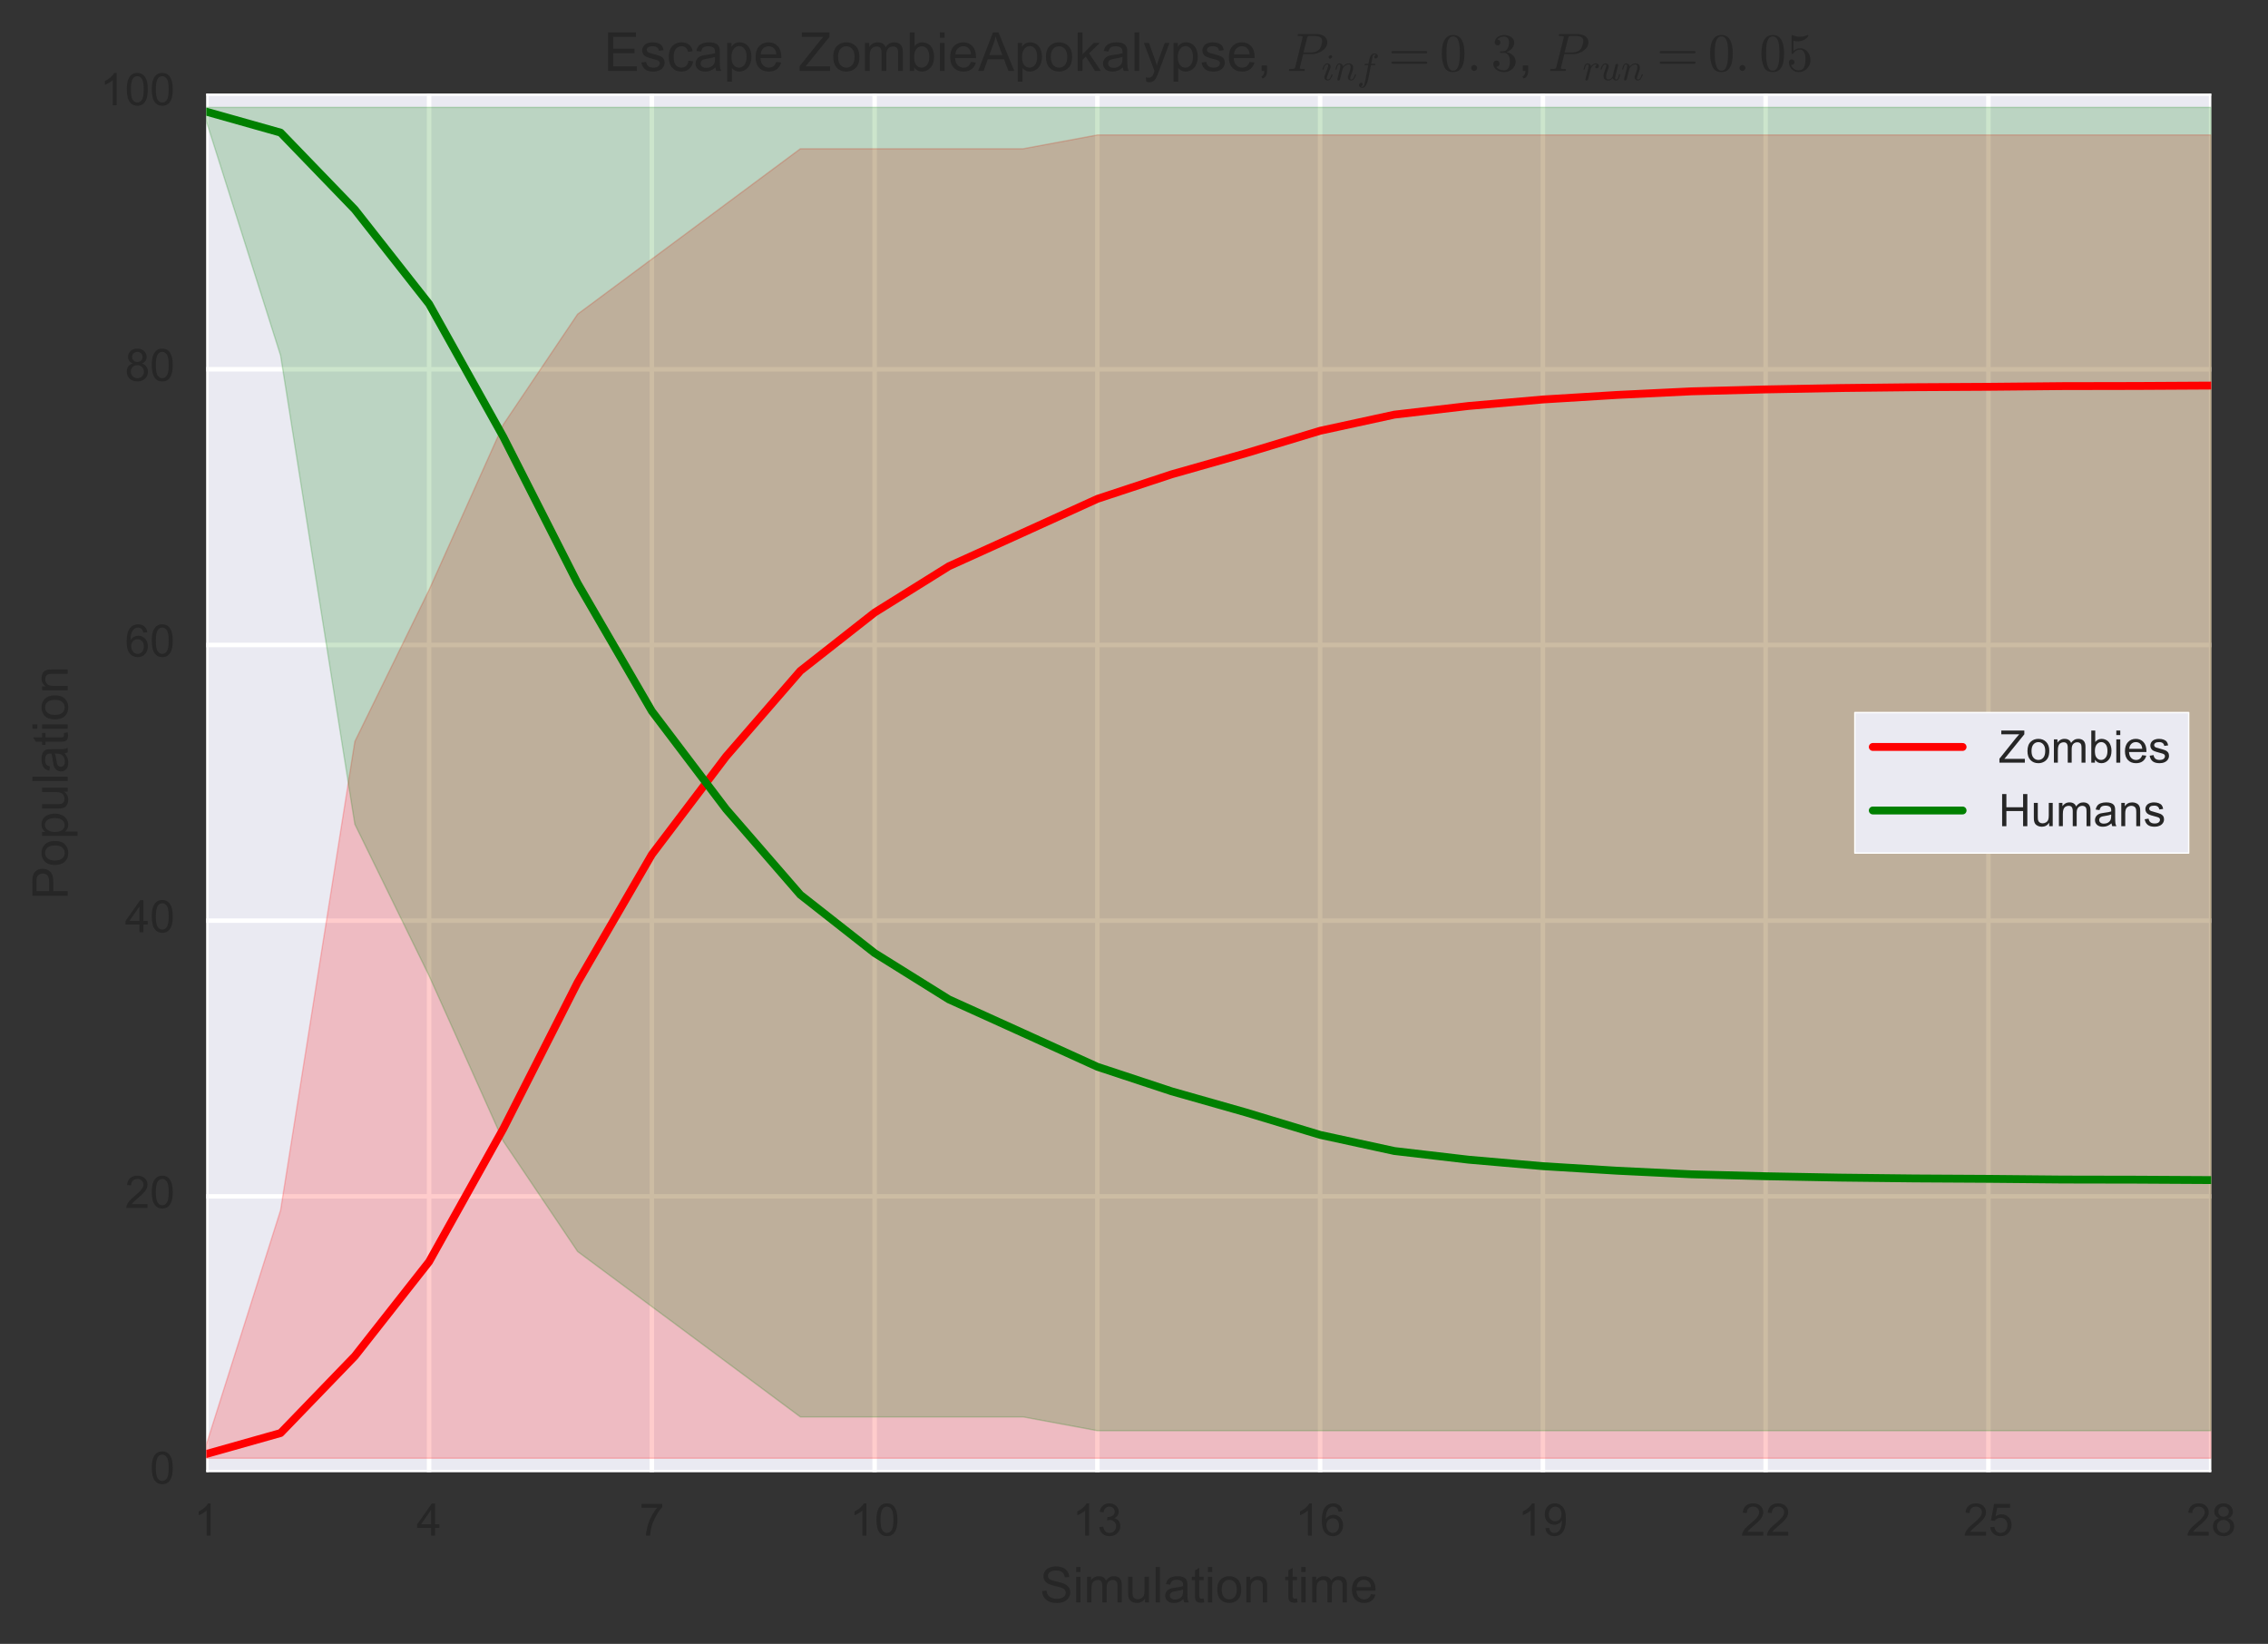<?xml version="1.0" encoding="utf-8" standalone="no"?>
<!DOCTYPE svg PUBLIC "-//W3C//DTD SVG 1.1//EN"
  "http://www.w3.org/Graphics/SVG/1.1/DTD/svg11.dtd">
<!-- Created with matplotlib (http://matplotlib.org/) -->
<svg height="366pt" version="1.1" viewBox="0 0 505 366" width="505pt" xmlns="http://www.w3.org/2000/svg" xmlns:xlink="http://www.w3.org/1999/xlink">
 <rect x="0" y="0" width="505" height="366" fill="#333333" stroke="none"/>
 <defs>
  <style type="text/css">
*{stroke-linecap:butt;stroke-linejoin:round;stroke-miterlimit:100000;}
  </style>
 </defs>
 <g id="figure_1">
  <g id="patch_1">
   <path d="M 0 366.145 
L 505.104 366.145 
L 505.104 0 
L 0 0 
L 0 366.145 
z
" style="fill:none;"/>
  </g>
  <g id="axes_1">
   <g id="patch_2">
    <path d="M 45.943 327.74 
L 492.343 327.74 
L 492.343 20.84 
L 45.943 20.84 
z
" style="fill:#eaeaf2;"/>
   </g>
   <g id="matplotlib.axis_1">
    <g id="xtick_1">
     <g id="line2d_1">
      <path clip-path="url(#p72204b84ff)" d="M 45.943 327.74 
L 45.943 20.84 
" style="fill:none;stroke:#ffffff;stroke-linecap:round;"/>
     </g>
     <g id="line2d_2">
      <defs>
       <path d="M 0 0 
L 0 0 
" id="m9d2df3d511" style="stroke:#262626;"/>
      </defs>
      <g>
       <use style="fill:#262626;stroke:#262626;" x="45.943" xlink:href="#m9d2df3d511" y="327.74"/>
      </g>
     </g>
     <g id="line2d_3">
      <g>
       <use style="fill:#262626;stroke:#262626;" x="45.943" xlink:href="#m9d2df3d511" y="20.84"/>
      </g>
     </g>
     <g id="text_1">
      <!-- 1 -->
      <defs>
       <path d="M 37.25 0 
L 28.469 0 
L 28.469 56 
Q 25.297 52.984 20.141 49.953 
Q 14.984 46.922 10.891 45.406 
L 10.891 53.906 
Q 18.266 57.375 23.781 62.297 
Q 29.297 67.234 31.594 71.875 
L 37.25 71.875 
z
" id="ArialMT-31"/>
      </defs>
      <g style="fill:#262626;" transform="translate(43.162 341.898)scale(0.1 -0.1)">
       <use xlink:href="#ArialMT-31"/>
      </g>
     </g>
    </g>
    <g id="xtick_2">
     <g id="line2d_4">
      <path clip-path="url(#p72204b84ff)" d="M 95.543 327.74 
L 95.543 20.84 
" style="fill:none;stroke:#ffffff;stroke-linecap:round;"/>
     </g>
     <g id="line2d_5">
      <g>
       <use style="fill:#262626;stroke:#262626;" x="95.543" xlink:href="#m9d2df3d511" y="327.74"/>
      </g>
     </g>
     <g id="line2d_6">
      <g>
       <use style="fill:#262626;stroke:#262626;" x="95.543" xlink:href="#m9d2df3d511" y="20.84"/>
      </g>
     </g>
     <g id="text_2">
      <!-- 4 -->
      <defs>
       <path d="M 32.328 0 
L 32.328 17.141 
L 1.266 17.141 
L 1.266 25.203 
L 33.938 71.578 
L 41.109 71.578 
L 41.109 25.203 
L 50.781 25.203 
L 50.781 17.141 
L 41.109 17.141 
L 41.109 0 
z
M 32.328 25.203 
L 32.328 57.469 
L 9.906 25.203 
z
" id="ArialMT-34"/>
      </defs>
      <g style="fill:#262626;" transform="translate(92.762 341.898)scale(0.1 -0.1)">
       <use xlink:href="#ArialMT-34"/>
      </g>
     </g>
    </g>
    <g id="xtick_3">
     <g id="line2d_7">
      <path clip-path="url(#p72204b84ff)" d="M 145.143 327.74 
L 145.143 20.84 
" style="fill:none;stroke:#ffffff;stroke-linecap:round;"/>
     </g>
     <g id="line2d_8">
      <g>
       <use style="fill:#262626;stroke:#262626;" x="145.143" xlink:href="#m9d2df3d511" y="327.74"/>
      </g>
     </g>
     <g id="line2d_9">
      <g>
       <use style="fill:#262626;stroke:#262626;" x="145.143" xlink:href="#m9d2df3d511" y="20.84"/>
      </g>
     </g>
     <g id="text_3">
      <!-- 7 -->
      <defs>
       <path d="M 4.734 62.203 
L 4.734 70.656 
L 51.078 70.656 
L 51.078 63.812 
Q 44.234 56.547 37.516 44.484 
Q 30.812 32.422 27.156 19.672 
Q 24.516 10.688 23.781 0 
L 14.75 0 
Q 14.891 8.453 18.062 20.406 
Q 21.234 32.375 27.172 43.484 
Q 33.109 54.594 39.797 62.203 
z
" id="ArialMT-37"/>
      </defs>
      <g style="fill:#262626;" transform="translate(142.362 341.898)scale(0.1 -0.1)">
       <use xlink:href="#ArialMT-37"/>
      </g>
     </g>
    </g>
    <g id="xtick_4">
     <g id="line2d_10">
      <path clip-path="url(#p72204b84ff)" d="M 194.743 327.74 
L 194.743 20.84 
" style="fill:none;stroke:#ffffff;stroke-linecap:round;"/>
     </g>
     <g id="line2d_11">
      <g>
       <use style="fill:#262626;stroke:#262626;" x="194.743" xlink:href="#m9d2df3d511" y="327.74"/>
      </g>
     </g>
     <g id="line2d_12">
      <g>
       <use style="fill:#262626;stroke:#262626;" x="194.743" xlink:href="#m9d2df3d511" y="20.84"/>
      </g>
     </g>
     <g id="text_4">
      <!-- 10 -->
      <defs>
       <path d="M 4.156 35.297 
Q 4.156 48 6.766 55.734 
Q 9.375 63.484 14.516 67.672 
Q 19.672 71.875 27.484 71.875 
Q 33.25 71.875 37.594 69.547 
Q 41.938 67.234 44.766 62.859 
Q 47.609 58.5 49.219 52.219 
Q 50.828 45.953 50.828 35.297 
Q 50.828 22.703 48.234 14.969 
Q 45.656 7.234 40.5 3 
Q 35.359 -1.219 27.484 -1.219 
Q 17.141 -1.219 11.234 6.203 
Q 4.156 15.141 4.156 35.297 
M 13.188 35.297 
Q 13.188 17.672 17.312 11.828 
Q 21.438 6 27.484 6 
Q 33.547 6 37.672 11.859 
Q 41.797 17.719 41.797 35.297 
Q 41.797 52.984 37.672 58.781 
Q 33.547 64.594 27.391 64.594 
Q 21.344 64.594 17.719 59.469 
Q 13.188 52.938 13.188 35.297 
" id="ArialMT-30"/>
      </defs>
      <g style="fill:#262626;" transform="translate(189.182 341.898)scale(0.1 -0.1)">
       <use xlink:href="#ArialMT-31"/>
       <use x="55.615" xlink:href="#ArialMT-30"/>
      </g>
     </g>
    </g>
    <g id="xtick_5">
     <g id="line2d_13">
      <path clip-path="url(#p72204b84ff)" d="M 244.343 327.74 
L 244.343 20.84 
" style="fill:none;stroke:#ffffff;stroke-linecap:round;"/>
     </g>
     <g id="line2d_14">
      <g>
       <use style="fill:#262626;stroke:#262626;" x="244.343" xlink:href="#m9d2df3d511" y="327.74"/>
      </g>
     </g>
     <g id="line2d_15">
      <g>
       <use style="fill:#262626;stroke:#262626;" x="244.343" xlink:href="#m9d2df3d511" y="20.84"/>
      </g>
     </g>
     <g id="text_5">
      <!-- 13 -->
      <defs>
       <path d="M 4.203 18.891 
L 12.984 20.062 
Q 14.5 12.594 18.141 9.297 
Q 21.781 6 27 6 
Q 33.203 6 37.469 10.297 
Q 41.75 14.594 41.75 20.953 
Q 41.75 27 37.797 30.922 
Q 33.844 34.859 27.734 34.859 
Q 25.25 34.859 21.531 33.891 
L 22.516 41.609 
Q 23.391 41.5 23.922 41.5 
Q 29.547 41.5 34.031 44.422 
Q 38.531 47.359 38.531 53.469 
Q 38.531 58.297 35.25 61.469 
Q 31.984 64.656 26.812 64.656 
Q 21.688 64.656 18.266 61.422 
Q 14.844 58.203 13.875 51.766 
L 5.078 53.328 
Q 6.688 62.156 12.391 67.016 
Q 18.109 71.875 26.609 71.875 
Q 32.469 71.875 37.391 69.359 
Q 42.328 66.844 44.938 62.5 
Q 47.562 58.156 47.562 53.266 
Q 47.562 48.641 45.062 44.828 
Q 42.578 41.016 37.703 38.766 
Q 44.047 37.312 47.562 32.688 
Q 51.078 28.078 51.078 21.141 
Q 51.078 11.766 44.234 5.25 
Q 37.406 -1.266 26.953 -1.266 
Q 17.531 -1.266 11.297 4.344 
Q 5.078 9.969 4.203 18.891 
" id="ArialMT-33"/>
      </defs>
      <g style="fill:#262626;" transform="translate(238.782 341.898)scale(0.1 -0.1)">
       <use xlink:href="#ArialMT-31"/>
       <use x="55.615" xlink:href="#ArialMT-33"/>
      </g>
     </g>
    </g>
    <g id="xtick_6">
     <g id="line2d_16">
      <path clip-path="url(#p72204b84ff)" d="M 293.943 327.74 
L 293.943 20.84 
" style="fill:none;stroke:#ffffff;stroke-linecap:round;"/>
     </g>
     <g id="line2d_17">
      <g>
       <use style="fill:#262626;stroke:#262626;" x="293.943" xlink:href="#m9d2df3d511" y="327.74"/>
      </g>
     </g>
     <g id="line2d_18">
      <g>
       <use style="fill:#262626;stroke:#262626;" x="293.943" xlink:href="#m9d2df3d511" y="20.84"/>
      </g>
     </g>
     <g id="text_6">
      <!-- 16 -->
      <defs>
       <path d="M 49.75 54.047 
L 41.016 53.375 
Q 39.844 58.547 37.703 60.891 
Q 34.125 64.656 28.906 64.656 
Q 24.703 64.656 21.531 62.312 
Q 17.391 59.281 14.984 53.469 
Q 12.594 47.656 12.5 36.922 
Q 15.672 41.75 20.266 44.094 
Q 24.859 46.438 29.891 46.438 
Q 38.672 46.438 44.844 39.969 
Q 51.031 33.5 51.031 23.25 
Q 51.031 16.5 48.125 10.719 
Q 45.219 4.938 40.141 1.859 
Q 35.062 -1.219 28.609 -1.219 
Q 17.625 -1.219 10.688 6.859 
Q 3.766 14.938 3.766 33.5 
Q 3.766 54.25 11.422 63.672 
Q 18.109 71.875 29.438 71.875 
Q 37.891 71.875 43.281 67.141 
Q 48.688 62.406 49.75 54.047 
M 13.875 23.188 
Q 13.875 18.656 15.797 14.5 
Q 17.719 10.359 21.188 8.172 
Q 24.656 6 28.469 6 
Q 34.031 6 38.031 10.484 
Q 42.047 14.984 42.047 22.703 
Q 42.047 30.125 38.078 34.391 
Q 34.125 38.672 28.125 38.672 
Q 22.172 38.672 18.016 34.391 
Q 13.875 30.125 13.875 23.188 
" id="ArialMT-36"/>
      </defs>
      <g style="fill:#262626;" transform="translate(288.382 341.898)scale(0.1 -0.1)">
       <use xlink:href="#ArialMT-31"/>
       <use x="55.615" xlink:href="#ArialMT-36"/>
      </g>
     </g>
    </g>
    <g id="xtick_7">
     <g id="line2d_19">
      <path clip-path="url(#p72204b84ff)" d="M 343.543 327.74 
L 343.543 20.84 
" style="fill:none;stroke:#ffffff;stroke-linecap:round;"/>
     </g>
     <g id="line2d_20">
      <g>
       <use style="fill:#262626;stroke:#262626;" x="343.543" xlink:href="#m9d2df3d511" y="327.74"/>
      </g>
     </g>
     <g id="line2d_21">
      <g>
       <use style="fill:#262626;stroke:#262626;" x="343.543" xlink:href="#m9d2df3d511" y="20.84"/>
      </g>
     </g>
     <g id="text_7">
      <!-- 19 -->
      <defs>
       <path d="M 5.469 16.547 
L 13.922 17.328 
Q 14.984 11.375 18.016 8.688 
Q 21.047 6 25.781 6 
Q 29.828 6 32.875 7.859 
Q 35.938 9.719 37.891 12.812 
Q 39.844 15.922 41.156 21.188 
Q 42.484 26.469 42.484 31.938 
Q 42.484 32.516 42.438 33.688 
Q 39.797 29.5 35.234 26.875 
Q 30.672 24.266 25.344 24.266 
Q 16.453 24.266 10.297 30.703 
Q 4.156 37.156 4.156 47.703 
Q 4.156 58.594 10.578 65.234 
Q 17 71.875 26.656 71.875 
Q 33.641 71.875 39.422 68.109 
Q 45.219 64.359 48.219 57.391 
Q 51.219 50.438 51.219 37.25 
Q 51.219 23.531 48.234 15.406 
Q 45.266 7.281 39.375 3.031 
Q 33.5 -1.219 25.594 -1.219 
Q 17.188 -1.219 11.859 3.438 
Q 6.547 8.109 5.469 16.547 
M 41.453 48.141 
Q 41.453 55.719 37.422 60.156 
Q 33.406 64.594 27.734 64.594 
Q 21.875 64.594 17.531 59.812 
Q 13.188 55.031 13.188 47.406 
Q 13.188 40.578 17.312 36.297 
Q 21.438 32.031 27.484 32.031 
Q 33.594 32.031 37.516 36.297 
Q 41.453 40.578 41.453 48.141 
" id="ArialMT-39"/>
      </defs>
      <g style="fill:#262626;" transform="translate(337.982 341.898)scale(0.1 -0.1)">
       <use xlink:href="#ArialMT-31"/>
       <use x="55.615" xlink:href="#ArialMT-39"/>
      </g>
     </g>
    </g>
    <g id="xtick_8">
     <g id="line2d_22">
      <path clip-path="url(#p72204b84ff)" d="M 393.143 327.74 
L 393.143 20.84 
" style="fill:none;stroke:#ffffff;stroke-linecap:round;"/>
     </g>
     <g id="line2d_23">
      <g>
       <use style="fill:#262626;stroke:#262626;" x="393.143" xlink:href="#m9d2df3d511" y="327.74"/>
      </g>
     </g>
     <g id="line2d_24">
      <g>
       <use style="fill:#262626;stroke:#262626;" x="393.143" xlink:href="#m9d2df3d511" y="20.84"/>
      </g>
     </g>
     <g id="text_8">
      <!-- 22 -->
      <defs>
       <path d="M 50.344 8.453 
L 50.344 0 
L 3.031 0 
Q 2.938 3.172 4.047 6.109 
Q 5.859 10.938 9.828 15.625 
Q 13.812 20.312 21.344 26.469 
Q 33.016 36.031 37.109 41.625 
Q 41.219 47.219 41.219 52.203 
Q 41.219 57.422 37.469 61 
Q 33.734 64.594 27.734 64.594 
Q 21.391 64.594 17.578 60.781 
Q 13.766 56.984 13.719 50.25 
L 4.688 51.172 
Q 5.609 61.281 11.656 66.578 
Q 17.719 71.875 27.938 71.875 
Q 38.234 71.875 44.234 66.156 
Q 50.25 60.453 50.25 52 
Q 50.25 47.703 48.484 43.547 
Q 46.734 39.406 42.656 34.812 
Q 38.578 30.219 29.109 22.219 
Q 21.188 15.578 18.938 13.203 
Q 16.703 10.844 15.234 8.453 
z
" id="ArialMT-32"/>
      </defs>
      <g style="fill:#262626;" transform="translate(387.582 341.898)scale(0.1 -0.1)">
       <use xlink:href="#ArialMT-32"/>
       <use x="55.615" xlink:href="#ArialMT-32"/>
      </g>
     </g>
    </g>
    <g id="xtick_9">
     <g id="line2d_25">
      <path clip-path="url(#p72204b84ff)" d="M 442.743 327.74 
L 442.743 20.84 
" style="fill:none;stroke:#ffffff;stroke-linecap:round;"/>
     </g>
     <g id="line2d_26">
      <g>
       <use style="fill:#262626;stroke:#262626;" x="442.743" xlink:href="#m9d2df3d511" y="327.74"/>
      </g>
     </g>
     <g id="line2d_27">
      <g>
       <use style="fill:#262626;stroke:#262626;" x="442.743" xlink:href="#m9d2df3d511" y="20.84"/>
      </g>
     </g>
     <g id="text_9">
      <!-- 25 -->
      <defs>
       <path d="M 4.156 18.75 
L 13.375 19.531 
Q 14.406 12.797 18.141 9.391 
Q 21.875 6 27.156 6 
Q 33.5 6 37.891 10.781 
Q 42.281 15.578 42.281 23.484 
Q 42.281 31 38.062 35.344 
Q 33.844 39.703 27 39.703 
Q 22.75 39.703 19.328 37.766 
Q 15.922 35.844 13.969 32.766 
L 5.719 33.844 
L 12.641 70.609 
L 48.25 70.609 
L 48.25 62.203 
L 19.672 62.203 
L 15.828 42.969 
Q 22.266 47.469 29.344 47.469 
Q 38.719 47.469 45.156 40.969 
Q 51.609 34.469 51.609 24.266 
Q 51.609 14.547 45.953 7.469 
Q 39.062 -1.219 27.156 -1.219 
Q 17.391 -1.219 11.203 4.25 
Q 5.031 9.719 4.156 18.75 
" id="ArialMT-35"/>
      </defs>
      <g style="fill:#262626;" transform="translate(437.182 341.898)scale(0.1 -0.1)">
       <use xlink:href="#ArialMT-32"/>
       <use x="55.615" xlink:href="#ArialMT-35"/>
      </g>
     </g>
    </g>
    <g id="xtick_10">
     <g id="line2d_28">
      <path clip-path="url(#p72204b84ff)" d="M 492.343 327.74 
L 492.343 20.84 
" style="fill:none;stroke:#ffffff;stroke-linecap:round;"/>
     </g>
     <g id="line2d_29">
      <g>
       <use style="fill:#262626;stroke:#262626;" x="492.343" xlink:href="#m9d2df3d511" y="327.74"/>
      </g>
     </g>
     <g id="line2d_30">
      <g>
       <use style="fill:#262626;stroke:#262626;" x="492.343" xlink:href="#m9d2df3d511" y="20.84"/>
      </g>
     </g>
     <g id="text_10">
      <!-- 28 -->
      <defs>
       <path d="M 17.672 38.812 
Q 12.203 40.828 9.562 44.531 
Q 6.938 48.25 6.938 53.422 
Q 6.938 61.234 12.547 66.547 
Q 18.172 71.875 27.484 71.875 
Q 36.859 71.875 42.578 66.422 
Q 48.297 60.984 48.297 53.172 
Q 48.297 48.188 45.672 44.5 
Q 43.062 40.828 37.75 38.812 
Q 44.344 36.672 47.781 31.875 
Q 51.219 27.094 51.219 20.453 
Q 51.219 11.281 44.719 5.031 
Q 38.234 -1.219 27.641 -1.219 
Q 17.047 -1.219 10.547 5.047 
Q 4.047 11.328 4.047 20.703 
Q 4.047 27.688 7.594 32.391 
Q 11.141 37.109 17.672 38.812 
M 15.922 53.719 
Q 15.922 48.641 19.188 45.406 
Q 22.469 42.188 27.688 42.188 
Q 32.766 42.188 36.016 45.375 
Q 39.266 48.578 39.266 53.219 
Q 39.266 58.062 35.906 61.359 
Q 32.562 64.656 27.594 64.656 
Q 22.562 64.656 19.234 61.422 
Q 15.922 58.203 15.922 53.719 
M 13.094 20.656 
Q 13.094 16.891 14.875 13.375 
Q 16.656 9.859 20.172 7.922 
Q 23.688 6 27.734 6 
Q 34.031 6 38.125 10.047 
Q 42.234 14.109 42.234 20.359 
Q 42.234 26.703 38.016 30.859 
Q 33.797 35.016 27.438 35.016 
Q 21.234 35.016 17.156 30.906 
Q 13.094 26.812 13.094 20.656 
" id="ArialMT-38"/>
      </defs>
      <g style="fill:#262626;" transform="translate(486.782 341.898)scale(0.1 -0.1)">
       <use xlink:href="#ArialMT-32"/>
       <use x="55.615" xlink:href="#ArialMT-38"/>
      </g>
     </g>
    </g>
    <g id="text_11">
     <!-- Simulation time -->
     <defs>
      <path d="M 4.5 23 
L 13.422 23.781 
Q 14.062 18.406 16.375 14.969 
Q 18.703 11.531 23.578 9.406 
Q 28.469 7.281 34.578 7.281 
Q 39.984 7.281 44.141 8.891 
Q 48.297 10.5 50.312 13.297 
Q 52.344 16.109 52.344 19.438 
Q 52.344 22.797 50.391 25.312 
Q 48.438 27.828 43.953 29.547 
Q 41.062 30.672 31.203 33.031 
Q 21.344 35.406 17.391 37.5 
Q 12.25 40.188 9.734 44.156 
Q 7.234 48.141 7.234 53.078 
Q 7.234 58.5 10.297 63.203 
Q 13.375 67.922 19.281 70.359 
Q 25.203 72.797 32.422 72.797 
Q 40.375 72.797 46.453 70.234 
Q 52.547 67.672 55.812 62.688 
Q 59.078 57.719 59.328 51.422 
L 50.25 50.734 
Q 49.516 57.516 45.281 60.984 
Q 41.062 64.453 32.812 64.453 
Q 24.219 64.453 20.281 61.297 
Q 16.359 58.156 16.359 53.719 
Q 16.359 49.859 19.141 47.359 
Q 21.875 44.875 33.422 42.266 
Q 44.969 39.656 49.266 37.703 
Q 55.516 34.812 58.484 30.391 
Q 61.469 25.984 61.469 20.219 
Q 61.469 14.5 58.203 9.438 
Q 54.938 4.391 48.797 1.578 
Q 42.672 -1.219 35.016 -1.219 
Q 25.297 -1.219 18.719 1.609 
Q 12.156 4.438 8.422 10.125 
Q 4.688 15.828 4.5 23 
" id="ArialMT-53"/>
      <path d="M 3.328 25.922 
Q 3.328 40.328 11.328 47.266 
Q 18.016 53.031 27.641 53.031 
Q 38.328 53.031 45.109 46.016 
Q 51.906 39.016 51.906 26.656 
Q 51.906 16.656 48.906 10.906 
Q 45.906 5.172 40.156 2 
Q 34.422 -1.172 27.641 -1.172 
Q 16.75 -1.172 10.031 5.812 
Q 3.328 12.797 3.328 25.922 
M 12.359 25.922 
Q 12.359 15.969 16.703 11.016 
Q 21.047 6.062 27.641 6.062 
Q 34.188 6.062 38.531 11.031 
Q 42.875 16.016 42.875 26.219 
Q 42.875 35.844 38.5 40.797 
Q 34.125 45.75 27.641 45.75 
Q 21.047 45.75 16.703 40.812 
Q 12.359 35.891 12.359 25.922 
" id="ArialMT-6f"/>
      <path d="M 40.438 6.391 
Q 35.547 2.25 31.031 0.531 
Q 26.516 -1.172 21.344 -1.172 
Q 12.797 -1.172 8.203 3 
Q 3.609 7.172 3.609 13.672 
Q 3.609 17.484 5.344 20.625 
Q 7.078 23.781 9.891 25.688 
Q 12.703 27.594 16.219 28.562 
Q 18.797 29.25 24.031 29.891 
Q 34.672 31.156 39.703 32.906 
Q 39.75 34.719 39.75 35.203 
Q 39.75 40.578 37.25 42.781 
Q 33.891 45.75 27.25 45.75 
Q 21.047 45.75 18.094 43.578 
Q 15.141 41.406 13.719 35.891 
L 5.125 37.062 
Q 6.297 42.578 8.984 45.969 
Q 11.672 49.359 16.75 51.188 
Q 21.828 53.031 28.516 53.031 
Q 35.156 53.031 39.297 51.469 
Q 43.453 49.906 45.406 47.531 
Q 47.359 45.172 48.141 41.547 
Q 48.578 39.312 48.578 33.453 
L 48.578 21.734 
Q 48.578 9.469 49.141 6.219 
Q 49.703 2.984 51.375 0 
L 42.188 0 
Q 40.828 2.734 40.438 6.391 
M 39.703 26.031 
Q 34.906 24.078 25.344 22.703 
Q 19.922 21.922 17.672 20.938 
Q 15.438 19.969 14.203 18.094 
Q 12.984 16.219 12.984 13.922 
Q 12.984 10.406 15.641 8.062 
Q 18.312 5.719 23.438 5.719 
Q 28.516 5.719 32.469 7.938 
Q 36.422 10.156 38.281 14.016 
Q 39.703 17 39.703 22.797 
z
" id="ArialMT-61"/>
      <path d="M 6.594 0 
L 6.594 51.859 
L 14.5 51.859 
L 14.5 44.484 
Q 20.219 53.031 31 53.031 
Q 35.688 53.031 39.625 51.344 
Q 43.562 49.656 45.516 46.922 
Q 47.469 44.188 48.25 40.438 
Q 48.734 37.984 48.734 31.891 
L 48.734 0 
L 39.938 0 
L 39.938 31.547 
Q 39.938 36.922 38.906 39.578 
Q 37.891 42.234 35.281 43.812 
Q 32.672 45.406 29.156 45.406 
Q 23.531 45.406 19.453 41.844 
Q 15.375 38.281 15.375 28.328 
L 15.375 0 
z
" id="ArialMT-6e"/>
      <path d="M 6.641 61.469 
L 6.641 71.578 
L 15.438 71.578 
L 15.438 61.469 
z
M 6.641 0 
L 6.641 51.859 
L 15.438 51.859 
L 15.438 0 
z
" id="ArialMT-69"/>
      <path id="ArialMT-20"/>
      <path d="M 40.578 0 
L 40.578 7.625 
Q 34.516 -1.172 24.125 -1.172 
Q 19.531 -1.172 15.547 0.578 
Q 11.578 2.344 9.641 5 
Q 7.719 7.672 6.938 11.531 
Q 6.391 14.109 6.391 19.734 
L 6.391 51.859 
L 15.188 51.859 
L 15.188 23.094 
Q 15.188 16.219 15.719 13.812 
Q 16.547 10.359 19.234 8.375 
Q 21.922 6.391 25.875 6.391 
Q 29.828 6.391 33.297 8.422 
Q 36.766 10.453 38.203 13.938 
Q 39.656 17.438 39.656 24.078 
L 39.656 51.859 
L 48.438 51.859 
L 48.438 0 
z
" id="ArialMT-75"/>
      <path d="M 6.594 0 
L 6.594 51.859 
L 14.453 51.859 
L 14.453 44.578 
Q 16.891 48.391 20.938 50.703 
Q 25 53.031 30.172 53.031 
Q 35.938 53.031 39.625 50.641 
Q 43.312 48.25 44.828 43.953 
Q 50.984 53.031 60.844 53.031 
Q 68.562 53.031 72.703 48.75 
Q 76.859 44.484 76.859 35.594 
L 76.859 0 
L 68.109 0 
L 68.109 32.672 
Q 68.109 37.938 67.25 40.25 
Q 66.406 42.578 64.156 43.984 
Q 61.922 45.406 58.891 45.406 
Q 53.422 45.406 49.797 41.766 
Q 46.188 38.141 46.188 30.125 
L 46.188 0 
L 37.406 0 
L 37.406 33.688 
Q 37.406 39.547 35.25 42.469 
Q 33.109 45.406 28.219 45.406 
Q 24.516 45.406 21.359 43.453 
Q 18.219 41.5 16.797 37.734 
Q 15.375 33.984 15.375 26.906 
L 15.375 0 
z
" id="ArialMT-6d"/>
      <path d="M 6.391 0 
L 6.391 71.578 
L 15.188 71.578 
L 15.188 0 
z
" id="ArialMT-6c"/>
      <path d="M 25.781 7.859 
L 27.047 0.094 
Q 23.344 -0.688 20.406 -0.688 
Q 15.625 -0.688 12.984 0.828 
Q 10.359 2.344 9.281 4.812 
Q 8.203 7.281 8.203 15.188 
L 8.203 45.016 
L 1.766 45.016 
L 1.766 51.859 
L 8.203 51.859 
L 8.203 64.703 
L 16.938 69.969 
L 16.938 51.859 
L 25.781 51.859 
L 25.781 45.016 
L 16.938 45.016 
L 16.938 14.703 
Q 16.938 10.938 17.406 9.859 
Q 17.875 8.797 18.922 8.156 
Q 19.969 7.516 21.922 7.516 
Q 23.391 7.516 25.781 7.859 
" id="ArialMT-74"/>
      <path d="M 42.094 16.703 
L 51.172 15.578 
Q 49.031 7.625 43.219 3.219 
Q 37.406 -1.172 28.375 -1.172 
Q 17 -1.172 10.328 5.828 
Q 3.656 12.844 3.656 25.484 
Q 3.656 38.578 10.391 45.797 
Q 17.141 53.031 27.875 53.031 
Q 38.281 53.031 44.875 45.953 
Q 51.469 38.875 51.469 26.031 
Q 51.469 25.25 51.422 23.688 
L 12.75 23.688 
Q 13.234 15.141 17.578 10.594 
Q 21.922 6.062 28.422 6.062 
Q 33.25 6.062 36.672 8.594 
Q 40.094 11.141 42.094 16.703 
M 13.234 30.906 
L 42.188 30.906 
Q 41.609 37.453 38.875 40.719 
Q 34.672 45.797 27.984 45.797 
Q 21.922 45.797 17.797 41.75 
Q 13.672 37.703 13.234 30.906 
" id="ArialMT-65"/>
     </defs>
     <g style="fill:#262626;" transform="translate(231.547 356.759)scale(0.11 -0.11)">
      <use xlink:href="#ArialMT-53"/>
      <use x="66.699" xlink:href="#ArialMT-69"/>
      <use x="88.916" xlink:href="#ArialMT-6d"/>
      <use x="172.217" xlink:href="#ArialMT-75"/>
      <use x="227.832" xlink:href="#ArialMT-6c"/>
      <use x="250.049" xlink:href="#ArialMT-61"/>
      <use x="305.664" xlink:href="#ArialMT-74"/>
      <use x="333.447" xlink:href="#ArialMT-69"/>
      <use x="355.664" xlink:href="#ArialMT-6f"/>
      <use x="411.279" xlink:href="#ArialMT-6e"/>
      <use x="466.895" xlink:href="#ArialMT-20"/>
      <use x="494.678" xlink:href="#ArialMT-74"/>
      <use x="522.461" xlink:href="#ArialMT-69"/>
      <use x="544.678" xlink:href="#ArialMT-6d"/>
      <use x="627.979" xlink:href="#ArialMT-65"/>
     </g>
    </g>
   </g>
   <g id="matplotlib.axis_2">
    <g id="ytick_1">
     <g id="line2d_31">
      <path clip-path="url(#p72204b84ff)" d="M 45.943 327.74 
L 492.343 327.74 
" style="fill:none;stroke:#ffffff;stroke-linecap:round;"/>
     </g>
     <g id="line2d_32">
      <g>
       <use style="fill:#262626;stroke:#262626;" x="45.943" xlink:href="#m9d2df3d511" y="327.74"/>
      </g>
     </g>
     <g id="line2d_33">
      <g>
       <use style="fill:#262626;stroke:#262626;" x="492.343" xlink:href="#m9d2df3d511" y="327.74"/>
      </g>
     </g>
     <g id="text_12">
      <!-- 0 -->
      <g style="fill:#262626;" transform="translate(33.382 330.325)scale(0.1 -0.1)">
       <use xlink:href="#ArialMT-30"/>
      </g>
     </g>
    </g>
    <g id="ytick_2">
     <g id="line2d_34">
      <path clip-path="url(#p72204b84ff)" d="M 45.943 266.36 
L 492.343 266.36 
" style="fill:none;stroke:#ffffff;stroke-linecap:round;"/>
     </g>
     <g id="line2d_35">
      <g>
       <use style="fill:#262626;stroke:#262626;" x="45.943" xlink:href="#m9d2df3d511" y="266.36"/>
      </g>
     </g>
     <g id="line2d_36">
      <g>
       <use style="fill:#262626;stroke:#262626;" x="492.343" xlink:href="#m9d2df3d511" y="266.36"/>
      </g>
     </g>
     <g id="text_13">
      <!-- 20 -->
      <g style="fill:#262626;" transform="translate(27.821 268.945)scale(0.1 -0.1)">
       <use xlink:href="#ArialMT-32"/>
       <use x="55.615" xlink:href="#ArialMT-30"/>
      </g>
     </g>
    </g>
    <g id="ytick_3">
     <g id="line2d_37">
      <path clip-path="url(#p72204b84ff)" d="M 45.943 204.98 
L 492.343 204.98 
" style="fill:none;stroke:#ffffff;stroke-linecap:round;"/>
     </g>
     <g id="line2d_38">
      <g>
       <use style="fill:#262626;stroke:#262626;" x="45.943" xlink:href="#m9d2df3d511" y="204.98"/>
      </g>
     </g>
     <g id="line2d_39">
      <g>
       <use style="fill:#262626;stroke:#262626;" x="492.343" xlink:href="#m9d2df3d511" y="204.98"/>
      </g>
     </g>
     <g id="text_14">
      <!-- 40 -->
      <g style="fill:#262626;" transform="translate(27.821 207.565)scale(0.1 -0.1)">
       <use xlink:href="#ArialMT-34"/>
       <use x="55.615" xlink:href="#ArialMT-30"/>
      </g>
     </g>
    </g>
    <g id="ytick_4">
     <g id="line2d_40">
      <path clip-path="url(#p72204b84ff)" d="M 45.943 143.6 
L 492.343 143.6 
" style="fill:none;stroke:#ffffff;stroke-linecap:round;"/>
     </g>
     <g id="line2d_41">
      <g>
       <use style="fill:#262626;stroke:#262626;" x="45.943" xlink:href="#m9d2df3d511" y="143.6"/>
      </g>
     </g>
     <g id="line2d_42">
      <g>
       <use style="fill:#262626;stroke:#262626;" x="492.343" xlink:href="#m9d2df3d511" y="143.6"/>
      </g>
     </g>
     <g id="text_15">
      <!-- 60 -->
      <g style="fill:#262626;" transform="translate(27.821 146.185)scale(0.1 -0.1)">
       <use xlink:href="#ArialMT-36"/>
       <use x="55.615" xlink:href="#ArialMT-30"/>
      </g>
     </g>
    </g>
    <g id="ytick_5">
     <g id="line2d_43">
      <path clip-path="url(#p72204b84ff)" d="M 45.943 82.22 
L 492.343 82.22 
" style="fill:none;stroke:#ffffff;stroke-linecap:round;"/>
     </g>
     <g id="line2d_44">
      <g>
       <use style="fill:#262626;stroke:#262626;" x="45.943" xlink:href="#m9d2df3d511" y="82.22"/>
      </g>
     </g>
     <g id="line2d_45">
      <g>
       <use style="fill:#262626;stroke:#262626;" x="492.343" xlink:href="#m9d2df3d511" y="82.22"/>
      </g>
     </g>
     <g id="text_16">
      <!-- 80 -->
      <g style="fill:#262626;" transform="translate(27.821 84.805)scale(0.1 -0.1)">
       <use xlink:href="#ArialMT-38"/>
       <use x="55.615" xlink:href="#ArialMT-30"/>
      </g>
     </g>
    </g>
    <g id="ytick_6">
     <g id="line2d_46">
      <path clip-path="url(#p72204b84ff)" d="M 45.943 20.84 
L 492.343 20.84 
" style="fill:none;stroke:#ffffff;stroke-linecap:round;"/>
     </g>
     <g id="line2d_47">
      <g>
       <use style="fill:#262626;stroke:#262626;" x="45.943" xlink:href="#m9d2df3d511" y="20.84"/>
      </g>
     </g>
     <g id="line2d_48">
      <g>
       <use style="fill:#262626;stroke:#262626;" x="492.343" xlink:href="#m9d2df3d511" y="20.84"/>
      </g>
     </g>
     <g id="text_17">
      <!-- 100 -->
      <g style="fill:#262626;" transform="translate(22.26 23.425)scale(0.1 -0.1)">
       <use xlink:href="#ArialMT-31"/>
       <use x="55.615" xlink:href="#ArialMT-30"/>
       <use x="111.23" xlink:href="#ArialMT-30"/>
      </g>
     </g>
    </g>
    <g id="text_18">
     <!-- Population -->
     <defs>
      <path d="M 7.719 0 
L 7.719 71.578 
L 34.719 71.578 
Q 41.844 71.578 45.609 70.906 
Q 50.875 70.016 54.438 67.547 
Q 58.016 65.094 60.188 60.641 
Q 62.359 56.203 62.359 50.875 
Q 62.359 41.75 56.547 35.422 
Q 50.734 29.109 35.547 29.109 
L 17.188 29.109 
L 17.188 0 
z
M 17.188 37.547 
L 35.688 37.547 
Q 44.875 37.547 48.734 40.969 
Q 52.594 44.391 52.594 50.594 
Q 52.594 55.078 50.312 58.266 
Q 48.047 61.469 44.344 62.5 
Q 41.938 63.141 35.5 63.141 
L 17.188 63.141 
z
" id="ArialMT-50"/>
      <path d="M 6.594 -19.875 
L 6.594 51.859 
L 14.594 51.859 
L 14.594 45.125 
Q 17.438 49.078 21 51.047 
Q 24.562 53.031 29.641 53.031 
Q 36.281 53.031 41.359 49.609 
Q 46.438 46.188 49.016 39.953 
Q 51.609 33.734 51.609 26.312 
Q 51.609 18.359 48.75 11.984 
Q 45.906 5.609 40.453 2.219 
Q 35.016 -1.172 29 -1.172 
Q 24.609 -1.172 21.109 0.688 
Q 17.625 2.547 15.375 5.375 
L 15.375 -19.875 
z
M 14.547 25.641 
Q 14.547 15.625 18.594 10.844 
Q 22.656 6.062 28.422 6.062 
Q 34.281 6.062 38.453 11.016 
Q 42.625 15.969 42.625 26.375 
Q 42.625 36.281 38.547 41.203 
Q 34.469 46.141 28.812 46.141 
Q 23.188 46.141 18.859 40.891 
Q 14.547 35.641 14.547 25.641 
" id="ArialMT-70"/>
     </defs>
     <g style="fill:#262626;" transform="translate(15.074 200.282)rotate(-90.0)scale(0.11 -0.11)">
      <use xlink:href="#ArialMT-50"/>
      <use x="66.699" xlink:href="#ArialMT-6f"/>
      <use x="122.314" xlink:href="#ArialMT-70"/>
      <use x="177.93" xlink:href="#ArialMT-75"/>
      <use x="233.545" xlink:href="#ArialMT-6c"/>
      <use x="255.762" xlink:href="#ArialMT-61"/>
      <use x="311.377" xlink:href="#ArialMT-74"/>
      <use x="339.16" xlink:href="#ArialMT-69"/>
      <use x="361.377" xlink:href="#ArialMT-6f"/>
      <use x="416.992" xlink:href="#ArialMT-6e"/>
     </g>
    </g>
   </g>
   <g id="PolyCollection_1">
    <defs>
     <path d="M 45.943 -41.474 
L 45.943 -44.543 
L 62.476 -96.716 
L 79.009 -201.062 
L 95.543 -234.821 
L 112.076 -271.649 
L 128.609 -296.201 
L 145.143 -308.477 
L 161.676 -320.753 
L 178.209 -333.029 
L 194.743 -333.029 
L 211.276 -333.029 
L 227.809 -333.029 
L 244.343 -336.098 
L 260.876 -336.098 
L 277.409 -336.098 
L 293.943 -336.098 
L 310.476 -336.098 
L 327.009 -336.098 
L 343.543 -336.098 
L 360.076 -336.098 
L 376.609 -336.098 
L 393.143 -336.098 
L 409.676 -336.098 
L 426.209 -336.098 
L 442.743 -336.098 
L 459.276 -336.098 
L 475.809 -336.098 
L 492.343 -336.098 
L 492.343 -41.474 
L 492.343 -41.474 
L 475.809 -41.474 
L 459.276 -41.474 
L 442.743 -41.474 
L 426.209 -41.474 
L 409.676 -41.474 
L 393.143 -41.474 
L 376.609 -41.474 
L 360.076 -41.474 
L 343.543 -41.474 
L 327.009 -41.474 
L 310.476 -41.474 
L 293.943 -41.474 
L 277.409 -41.474 
L 260.876 -41.474 
L 244.343 -41.474 
L 227.809 -41.474 
L 211.276 -41.474 
L 194.743 -41.474 
L 178.209 -41.474 
L 161.676 -41.474 
L 145.143 -41.474 
L 128.609 -41.474 
L 112.076 -41.474 
L 95.543 -41.474 
L 79.009 -41.474 
L 62.476 -41.474 
L 45.943 -41.474 
z
" id="mfd004dc73a" style="stroke:#ff0000;stroke-opacity:0.2;stroke-width:0.3;"/>
    </defs>
    <g clip-path="url(#p72204b84ff)">
     <use style="fill:#ff0000;fill-opacity:0.2;stroke:#ff0000;stroke-opacity:0.2;stroke-width:0.3;" x="0.0" xlink:href="#mfd004dc73a" y="366.145"/>
    </g>
   </g>
   <g id="PolyCollection_2">
    <defs>
     <path d="M 45.943 -339.167 
L 45.943 -342.236 
L 62.476 -342.236 
L 79.009 -342.236 
L 95.543 -342.236 
L 112.076 -342.236 
L 128.609 -342.236 
L 145.143 -342.236 
L 161.676 -342.236 
L 178.209 -342.236 
L 194.743 -342.236 
L 211.276 -342.236 
L 227.809 -342.236 
L 244.343 -342.236 
L 260.876 -342.236 
L 277.409 -342.236 
L 293.943 -342.236 
L 310.476 -342.236 
L 327.009 -342.236 
L 343.543 -342.236 
L 360.076 -342.236 
L 376.609 -342.236 
L 393.143 -342.236 
L 409.676 -342.236 
L 426.209 -342.236 
L 442.743 -342.236 
L 459.276 -342.236 
L 475.809 -342.236 
L 492.343 -342.236 
L 492.343 -47.612 
L 492.343 -47.612 
L 475.809 -47.612 
L 459.276 -47.612 
L 442.743 -47.612 
L 426.209 -47.612 
L 409.676 -47.612 
L 393.143 -47.612 
L 376.609 -47.612 
L 360.076 -47.612 
L 343.543 -47.612 
L 327.009 -47.612 
L 310.476 -47.612 
L 293.943 -47.612 
L 277.409 -47.612 
L 260.876 -47.612 
L 244.343 -47.612 
L 227.809 -50.681 
L 211.276 -50.681 
L 194.743 -50.681 
L 178.209 -50.681 
L 161.676 -62.957 
L 145.143 -75.233 
L 128.609 -87.509 
L 112.076 -112.061 
L 95.543 -148.889 
L 79.009 -182.648 
L 62.476 -286.994 
L 45.943 -339.167 
z
" id="m6e3eed5d7f" style="stroke:#008000;stroke-opacity:0.2;stroke-width:0.3;"/>
    </defs>
    <g clip-path="url(#p72204b84ff)">
     <use style="fill:#008000;fill-opacity:0.2;stroke:#008000;stroke-opacity:0.2;stroke-width:0.3;" x="0.0" xlink:href="#m6e3eed5d7f" y="366.145"/>
    </g>
   </g>
   <g id="line2d_49">
    <path clip-path="url(#p72204b84ff)" d="M 45.943 323.72 
L 62.476 319.055 
L 79.009 301.93 
L 95.543 280.907 
L 112.076 251.291 
L 128.609 218.729 
L 145.143 190.249 
L 161.676 168.428 
L 178.209 149.37 
L 194.743 136.388 
L 211.276 126.076 
L 227.809 118.588 
L 244.343 111.069 
L 260.876 105.606 
L 277.409 100.91 
L 293.943 95.908 
L 310.476 92.317 
L 327.009 90.384 
L 343.543 88.941 
L 360.076 87.928 
L 376.609 87.13 
L 393.143 86.701 
L 409.676 86.394 
L 426.209 86.21 
L 442.743 86.118 
L 459.276 85.964 
L 475.809 85.933 
L 492.343 85.841 
" style="fill:none;stroke:#ff0000;stroke-linecap:round;stroke-width:1.75;"/>
   </g>
   <g id="line2d_50">
    <path clip-path="url(#p72204b84ff)" d="M 45.943 24.86 
L 62.476 29.525 
L 79.009 46.65 
L 95.543 67.673 
L 112.076 97.289 
L 128.609 129.851 
L 145.143 158.331 
L 161.676 180.152 
L 178.209 199.21 
L 194.743 212.192 
L 211.276 222.504 
L 227.809 229.992 
L 244.343 237.511 
L 260.876 242.974 
L 277.409 247.67 
L 293.943 252.672 
L 310.476 256.263 
L 327.009 258.196 
L 343.543 259.639 
L 360.076 260.652 
L 376.609 261.45 
L 393.143 261.879 
L 409.676 262.186 
L 426.209 262.37 
L 442.743 262.462 
L 459.276 262.616 
L 475.809 262.647 
L 492.343 262.739 
" style="fill:none;stroke:#008000;stroke-linecap:round;stroke-width:1.75;"/>
   </g>
   <g id="patch_3">
    <path d="M 45.943 327.74 
L 45.943 20.84 
" style="fill:none;"/>
   </g>
   <g id="patch_4">
    <path d="M 45.943 327.74 
L 492.343 327.74 
" style="fill:none;"/>
   </g>
   <g id="patch_5">
    <path d="M 492.343 327.74 
L 492.343 20.84 
" style="fill:none;"/>
   </g>
   <g id="patch_6">
    <path d="M 45.943 20.84 
L 492.343 20.84 
" style="fill:none;"/>
   </g>
   <g id="text_19">
    <!-- Escape ZombieApokalypse, $P_{inf} = 0.3$, $P_{run} = 0.05$ -->
    <defs>
     <path d="M 7.516 13.281 
Q 6.688 13.281 6.141 13.906 
Q 5.609 14.547 5.609 15.281 
Q 5.609 16.109 6.141 16.688 
Q 6.688 17.281 7.516 17.281 
L 70.312 17.281 
Q 71.047 17.281 71.578 16.688 
Q 72.125 16.109 72.125 15.281 
Q 72.125 14.547 71.578 13.906 
Q 71.047 13.281 70.312 13.281 
z
M 7.516 32.719 
Q 6.688 32.719 6.141 33.297 
Q 5.609 33.891 5.609 34.719 
Q 5.609 35.453 6.141 36.078 
Q 6.688 36.719 7.516 36.719 
L 70.312 36.719 
Q 71.047 36.719 71.578 36.078 
Q 72.125 35.453 72.125 34.719 
Q 72.125 33.891 71.578 33.297 
Q 71.047 32.719 70.312 32.719 
z
" id="Cmr10-3d"/>
     <path d="M 9.516 7.719 
Q 11.859 4.297 15.812 2.641 
Q 19.781 0.984 24.312 0.984 
Q 30.125 0.984 32.562 5.938 
Q 35.016 10.891 35.016 17.188 
Q 35.016 20.016 34.5 22.844 
Q 33.984 25.688 32.766 28.125 
Q 31.547 30.562 29.422 32.031 
Q 27.297 33.5 24.219 33.5 
L 17.578 33.5 
Q 16.703 33.5 16.703 34.422 
L 16.703 35.297 
Q 16.703 36.078 17.578 36.078 
L 23.094 36.531 
Q 26.609 36.531 28.922 39.156 
Q 31.25 41.797 32.328 45.578 
Q 33.406 49.359 33.406 52.781 
Q 33.406 57.562 31.156 60.641 
Q 28.906 63.719 24.312 63.719 
Q 20.516 63.719 17.047 62.281 
Q 13.578 60.844 11.531 57.906 
Q 11.719 57.953 11.859 57.984 
Q 12.016 58.016 12.203 58.016 
Q 14.453 58.016 15.969 56.453 
Q 17.484 54.891 17.484 52.688 
Q 17.484 50.531 15.969 48.969 
Q 14.453 47.406 12.203 47.406 
Q 10.016 47.406 8.453 48.969 
Q 6.891 50.531 6.891 52.688 
Q 6.891 56.984 9.469 60.156 
Q 12.062 63.328 16.141 64.969 
Q 20.219 66.609 24.312 66.609 
Q 27.344 66.609 30.703 65.703 
Q 34.078 64.797 36.812 63.109 
Q 39.547 61.422 41.281 58.781 
Q 43.016 56.156 43.016 52.781 
Q 43.016 48.578 41.141 45.016 
Q 39.266 41.453 35.984 38.859 
Q 32.719 36.281 28.812 35.016 
Q 33.156 34.188 37.062 31.734 
Q 40.969 29.297 43.328 25.484 
Q 45.703 21.688 45.703 17.281 
Q 45.703 11.766 42.672 7.297 
Q 39.656 2.828 34.719 0.312 
Q 29.781 -2.203 24.312 -2.203 
Q 19.625 -2.203 14.906 -0.406 
Q 10.203 1.375 7.203 4.938 
Q 4.203 8.5 4.203 13.484 
Q 4.203 15.969 5.859 17.625 
Q 7.516 19.281 10.016 19.281 
Q 11.625 19.281 12.969 18.531 
Q 14.312 17.781 15.062 16.406 
Q 15.828 15.047 15.828 13.484 
Q 15.828 11.031 14.109 9.375 
Q 12.406 7.719 10.016 7.719 
z
" id="Cmr10-33"/>
     <path d="M 6.203 -19.969 
L 5.219 -11.719 
Q 8.109 -12.5 10.25 -12.5 
Q 13.188 -12.5 14.938 -11.516 
Q 16.703 -10.547 17.828 -8.797 
Q 18.656 -7.469 20.516 -2.25 
Q 20.75 -1.516 21.297 -0.094 
L 1.609 51.859 
L 11.078 51.859 
L 21.875 21.828 
Q 23.969 16.109 25.641 9.812 
Q 27.156 15.875 29.25 21.625 
L 40.328 51.859 
L 49.125 51.859 
L 29.391 -0.875 
Q 26.219 -9.422 24.469 -12.641 
Q 22.125 -17 19.094 -19.016 
Q 16.062 -21.047 11.859 -21.047 
Q 9.328 -21.047 6.203 -19.969 
" id="ArialMT-79"/>
     <path d="M 7.719 1.703 
Q 7.719 2.297 7.812 2.594 
L 15.281 32.422 
Q 16.016 35.203 16.016 37.312 
Q 16.016 41.609 13.094 41.609 
Q 9.969 41.609 8.453 37.859 
Q 6.938 34.125 5.516 28.422 
Q 5.516 28.125 5.219 27.953 
Q 4.938 27.781 4.688 27.781 
L 3.516 27.781 
Q 3.172 27.781 2.922 28.141 
Q 2.688 28.516 2.688 28.812 
Q 3.766 33.156 4.766 36.172 
Q 5.766 39.203 7.891 41.688 
Q 10.016 44.188 13.188 44.188 
Q 16.938 44.188 19.812 41.812 
Q 22.703 39.453 22.703 35.797 
Q 25.688 39.703 29.688 41.938 
Q 33.688 44.188 38.188 44.188 
Q 41.75 44.188 44.328 42.969 
Q 46.922 41.75 48.359 39.281 
Q 49.812 36.812 49.812 33.406 
Q 49.812 29.297 47.969 23.484 
Q 46.141 17.672 43.406 10.5 
Q 42 7.234 42 4.5 
Q 42 1.516 44.281 1.516 
Q 48.188 1.516 50.797 5.703 
Q 53.422 9.906 54.5 14.703 
Q 54.688 15.281 55.328 15.281 
L 56.5 15.281 
Q 56.891 15.281 57.156 15.031 
Q 57.422 14.797 57.422 14.406 
Q 57.422 14.312 57.328 14.109 
Q 55.953 8.453 52.562 3.656 
Q 49.172 -1.125 44.094 -1.125 
Q 40.578 -1.125 38.078 1.297 
Q 35.594 3.719 35.594 7.172 
Q 35.594 9.031 36.375 11.078 
Q 37.641 14.359 39.281 18.891 
Q 40.922 23.438 41.969 27.578 
Q 43.016 31.734 43.016 34.906 
Q 43.016 37.703 41.859 39.656 
Q 40.719 41.609 37.984 41.609 
Q 34.328 41.609 31.25 39.984 
Q 28.172 38.375 25.875 35.719 
Q 23.578 33.062 21.688 29.391 
L 14.891 2.203 
Q 14.547 0.828 13.344 -0.141 
Q 12.156 -1.125 10.688 -1.125 
Q 9.469 -1.125 8.594 -0.344 
Q 7.719 0.438 7.719 1.703 
" id="Cmmi10-6e"/>
     <path d="M 7.906 0 
L 7.906 71.578 
L 59.672 71.578 
L 59.672 63.141 
L 17.391 63.141 
L 17.391 41.219 
L 56.984 41.219 
L 56.984 32.812 
L 17.391 32.812 
L 17.391 8.453 
L 61.328 8.453 
L 61.328 0 
z
" id="ArialMT-45"/>
     <path d="M 2 0 
L 2 8.797 
L 38.672 54.641 
Q 42.578 59.516 46.094 63.141 
L 6.156 63.141 
L 6.156 71.578 
L 57.422 71.578 
L 57.422 63.141 
L 17.234 13.484 
L 12.891 8.453 
L 58.594 8.453 
L 58.594 0 
z
" id="ArialMT-5a"/>
     <path d="M 7.719 1.703 
Q 7.719 2.297 7.812 2.594 
L 15.281 32.422 
Q 16.016 35.203 16.016 37.312 
Q 16.016 41.609 13.094 41.609 
Q 9.969 41.609 8.453 37.859 
Q 6.938 34.125 5.516 28.422 
Q 5.516 28.125 5.219 27.953 
Q 4.938 27.781 4.688 27.781 
L 3.516 27.781 
Q 3.172 27.781 2.922 28.141 
Q 2.688 28.516 2.688 28.812 
Q 3.766 33.156 4.766 36.172 
Q 5.766 39.203 7.891 41.688 
Q 10.016 44.188 13.188 44.188 
Q 16.656 44.188 19.266 42.188 
Q 21.875 40.188 22.516 36.922 
Q 25.047 40.234 28.297 42.203 
Q 31.547 44.188 35.406 44.188 
Q 38.578 44.188 40.984 42.328 
Q 43.406 40.484 43.406 37.312 
Q 43.406 34.766 41.812 32.875 
Q 40.234 31 37.594 31 
Q 35.984 31 34.891 32 
Q 33.797 33.016 33.797 34.625 
Q 33.797 36.812 35.406 38.547 
Q 37.016 40.281 39.109 40.281 
Q 37.5 41.609 35.203 41.609 
Q 30.906 41.609 27.734 38.547 
Q 24.562 35.5 22.016 30.812 
L 14.891 2.203 
Q 14.547 0.828 13.344 -0.141 
Q 12.156 -1.125 10.688 -1.125 
Q 9.469 -1.125 8.594 -0.344 
Q 7.719 0.438 7.719 1.703 
" id="Cmmi10-72"/>
     <path d="M 4.891 0 
Q 3.906 0 3.906 1.312 
Q 3.953 1.562 4.094 2.172 
Q 4.25 2.781 4.516 3.141 
Q 4.781 3.516 5.172 3.516 
Q 11.281 3.516 13.719 4.203 
Q 14.984 4.641 15.578 6.891 
L 29.297 61.812 
Q 29.5 62.797 29.5 63.188 
Q 29.5 64.266 28.328 64.406 
Q 26.422 64.797 21.094 64.797 
Q 20.125 64.797 20.125 66.109 
Q 20.172 66.359 20.312 66.969 
Q 20.453 67.578 20.719 67.938 
Q 21 68.312 21.391 68.312 
L 55.906 68.312 
Q 60.641 68.312 65.078 66.625 
Q 69.531 64.938 72.359 61.469 
Q 75.203 58.016 75.203 53.078 
Q 75.203 46.734 70.734 41.75 
Q 66.266 36.766 59.594 33.984 
Q 52.938 31.203 46.688 31.203 
L 30.422 31.203 
L 24.312 6.5 
Q 24.125 5.516 24.125 5.078 
Q 24.125 4.688 24.234 4.422 
Q 24.359 4.156 24.578 4.078 
Q 24.812 4 25.297 3.906 
Q 27.203 3.516 32.516 3.516 
Q 33.5 3.516 33.5 2.203 
Q 33.156 0.781 32.953 0.391 
Q 32.766 0 31.781 0 
z
M 30.906 34.188 
L 44.922 34.188 
Q 54.641 34.188 59.719 39.406 
Q 62.312 42 63.938 46.875 
Q 65.578 51.766 65.578 55.719 
Q 65.578 60.641 61.812 62.719 
Q 58.062 64.797 52.484 64.797 
L 42.922 64.797 
Q 40.188 64.797 39.297 64.328 
Q 38.422 63.875 37.703 61.375 
z
" id="Cmmi10-50"/>
     <path d="M 10.594 10.891 
Q 10.594 14.156 11.469 17.594 
Q 12.359 21.047 13.938 25.266 
Q 15.531 29.5 16.703 32.625 
Q 18.016 36.281 18.016 38.625 
Q 18.016 41.609 15.828 41.609 
Q 11.859 41.609 9.297 37.531 
Q 6.734 33.453 5.516 28.422 
Q 5.328 27.781 4.688 27.781 
L 3.516 27.781 
Q 2.688 27.781 2.688 28.719 
L 2.688 29 
Q 4.297 34.969 7.609 39.578 
Q 10.938 44.188 16.016 44.188 
Q 19.578 44.188 22.047 41.844 
Q 24.516 39.5 24.516 35.891 
Q 24.516 34.031 23.688 31.984 
Q 23.25 30.766 21.688 26.656 
Q 20.125 22.562 19.281 19.875 
Q 18.453 17.188 17.922 14.594 
Q 17.391 12.016 17.391 9.422 
Q 17.391 6.109 18.797 3.812 
Q 20.219 1.516 23.391 1.516 
Q 29.781 1.516 34.625 9.422 
Q 34.719 9.812 34.781 10.172 
Q 34.859 10.547 34.906 10.891 
L 42.094 39.891 
Q 42.438 41.219 43.656 42.156 
Q 44.875 43.109 46.297 43.109 
Q 47.516 43.109 48.406 42.328 
Q 49.312 41.547 49.312 40.281 
Q 49.312 39.703 49.219 39.5 
L 42 10.688 
Q 41.312 7.719 41.312 5.812 
Q 41.312 1.516 44.188 1.516 
Q 47.406 1.516 49 5.484 
Q 50.594 9.469 51.703 14.703 
Q 51.906 15.281 52.484 15.281 
L 53.719 15.281 
Q 54.109 15.281 54.344 14.938 
Q 54.594 14.594 54.594 14.312 
Q 53.516 10.016 52.516 6.938 
Q 51.516 3.859 49.359 1.359 
Q 47.219 -1.125 44 -1.125 
Q 40.828 -1.125 38.312 0.609 
Q 35.797 2.344 34.906 5.328 
Q 32.625 2.391 29.594 0.625 
Q 26.562 -1.125 23.188 -1.125 
Q 17.438 -1.125 14.016 2.016 
Q 10.594 5.172 10.594 10.891 
" id="Cmmi10-75"/>
     <path d="M 25 -2.203 
Q 12.75 -2.203 8.328 7.875 
Q 3.906 17.969 3.906 31.891 
Q 3.906 40.578 5.484 48.234 
Q 7.078 55.906 11.781 61.25 
Q 16.5 66.609 25 66.609 
Q 31.594 66.609 35.781 63.375 
Q 39.984 60.156 42.188 55.047 
Q 44.391 49.953 45.188 44.109 
Q 46 38.281 46 31.891 
Q 46 23.297 44.406 15.797 
Q 42.828 8.297 38.188 3.047 
Q 33.547 -2.203 25 -2.203 
M 25 0.391 
Q 30.562 0.391 33.297 6.094 
Q 36.031 11.812 36.672 18.75 
Q 37.312 25.688 37.312 33.5 
Q 37.312 41.016 36.672 47.359 
Q 36.031 53.719 33.312 58.859 
Q 30.609 64.016 25 64.016 
Q 19.344 64.016 16.609 58.828 
Q 13.875 53.656 13.234 47.328 
Q 12.594 41.016 12.594 33.5 
Q 12.594 27.938 12.859 23 
Q 13.141 18.062 14.312 12.812 
Q 15.484 7.562 18.094 3.969 
Q 20.703 0.391 25 0.391 
" id="Cmr10-30"/>
     <path d="M 40.438 19 
L 49.078 17.875 
Q 47.656 8.938 41.812 3.875 
Q 35.984 -1.172 27.484 -1.172 
Q 16.844 -1.172 10.375 5.781 
Q 3.906 12.75 3.906 25.734 
Q 3.906 34.125 6.688 40.422 
Q 9.469 46.734 15.156 49.875 
Q 20.844 53.031 27.547 53.031 
Q 35.984 53.031 41.359 48.75 
Q 46.734 44.484 48.25 36.625 
L 39.703 35.297 
Q 38.484 40.531 35.375 43.156 
Q 32.281 45.797 27.875 45.797 
Q 21.234 45.797 17.078 41.031 
Q 12.938 36.281 12.938 25.984 
Q 12.938 15.531 16.938 10.797 
Q 20.953 6.062 27.391 6.062 
Q 32.562 6.062 36.031 9.234 
Q 39.5 12.406 40.438 19 
" id="ArialMT-63"/>
     <path d="M 8.891 0 
L 8.891 10.016 
L 18.891 10.016 
L 18.891 0 
Q 18.891 -5.516 16.938 -8.906 
Q 14.984 -12.312 10.75 -14.156 
L 8.297 -10.406 
Q 11.078 -9.188 12.391 -6.812 
Q 13.719 -4.438 13.875 0 
z
" id="ArialMT-2c"/>
     <path d="M 14.703 0 
L 6.547 0 
L 6.547 71.578 
L 15.328 71.578 
L 15.328 46.047 
Q 20.906 53.031 29.547 53.031 
Q 34.328 53.031 38.594 51.094 
Q 42.875 49.172 45.625 45.672 
Q 48.391 42.188 49.953 37.25 
Q 51.516 32.328 51.516 26.703 
Q 51.516 13.375 44.922 6.094 
Q 38.328 -1.172 29.109 -1.172 
Q 19.922 -1.172 14.703 6.5 
z
M 14.594 26.312 
Q 14.594 17 17.141 12.844 
Q 21.297 6.062 28.375 6.062 
Q 34.125 6.062 38.328 11.062 
Q 42.531 16.062 42.531 25.984 
Q 42.531 36.141 38.5 40.969 
Q 34.469 45.797 28.766 45.797 
Q 23 45.797 18.797 40.797 
Q 14.594 35.797 14.594 26.312 
" id="ArialMT-62"/>
     <path d="M -0.141 0 
L 27.344 71.578 
L 37.547 71.578 
L 66.844 0 
L 56.062 0 
L 47.703 21.688 
L 17.781 21.688 
L 9.906 0 
z
M 20.516 29.391 
L 44.781 29.391 
L 37.312 49.219 
Q 33.891 58.25 32.234 64.062 
Q 30.859 57.172 28.375 50.391 
z
" id="ArialMT-41"/>
     <path d="M 9.719 -16.5 
Q 11.578 -17.922 14.203 -17.922 
Q 17.781 -17.922 20.016 -10.016 
Q 20.953 -6.203 25.094 15.094 
L 29.688 39.594 
L 21.094 39.594 
Q 20.125 39.594 20.125 40.922 
Q 20.516 43.109 21.391 43.109 
L 30.328 43.109 
L 31.5 49.609 
Q 32.078 52.641 32.562 54.812 
Q 33.062 56.984 33.625 58.828 
Q 34.188 60.688 35.297 62.984 
Q 37.016 66.266 39.922 68.391 
Q 42.828 70.516 46.188 70.516 
Q 48.391 70.516 50.469 69.703 
Q 52.547 68.891 53.859 67.281 
Q 55.172 65.672 55.172 63.484 
Q 55.172 60.938 53.484 59.047 
Q 51.812 57.172 49.422 57.172 
Q 47.797 57.172 46.656 58.172 
Q 45.516 59.188 45.516 60.797 
Q 45.516 62.984 47 64.625 
Q 48.484 66.266 50.688 66.5 
Q 48.828 67.922 46.094 67.922 
Q 44.578 67.922 43.234 66.5 
Q 41.891 65.094 41.5 63.484 
Q 40.875 60.938 38.719 49.703 
L 37.5 43.109 
L 47.797 43.109 
Q 48.781 43.109 48.781 41.797 
Q 48.734 41.547 48.578 40.938 
Q 48.438 40.328 48.172 39.953 
Q 47.906 39.594 47.516 39.594 
L 36.812 39.594 
L 32.172 15.188 
Q 31.297 9.859 30.141 4.359 
Q 29 -1.125 26.922 -6.906 
Q 24.859 -12.703 21.625 -16.609 
Q 18.406 -20.516 14.016 -20.516 
Q 10.641 -20.516 7.984 -18.578 
Q 5.328 -16.656 5.328 -13.484 
Q 5.328 -10.938 6.953 -9.047 
Q 8.594 -7.172 11.078 -7.172 
Q 12.75 -7.172 13.859 -8.172 
Q 14.984 -9.188 14.984 -10.797 
Q 14.984 -12.938 13.391 -14.719 
Q 11.812 -16.5 9.719 -16.5 
" id="Cmmi10-66"/>
     <path d="M 3.078 15.484 
L 11.766 16.844 
Q 12.5 11.625 15.844 8.844 
Q 19.188 6.062 25.203 6.062 
Q 31.25 6.062 34.172 8.516 
Q 37.109 10.984 37.109 14.312 
Q 37.109 17.281 34.516 19 
Q 32.719 20.172 25.531 21.969 
Q 15.875 24.422 12.141 26.203 
Q 8.406 27.984 6.469 31.125 
Q 4.547 34.281 4.547 38.094 
Q 4.547 41.547 6.125 44.5 
Q 7.719 47.469 10.453 49.422 
Q 12.5 50.922 16.031 51.969 
Q 19.578 53.031 23.641 53.031 
Q 29.734 53.031 34.344 51.266 
Q 38.969 49.516 41.156 46.5 
Q 43.359 43.5 44.188 38.484 
L 35.594 37.312 
Q 35.016 41.312 32.203 43.547 
Q 29.391 45.797 24.266 45.797 
Q 18.219 45.797 15.625 43.797 
Q 13.031 41.797 13.031 39.109 
Q 13.031 37.406 14.109 36.031 
Q 15.188 34.625 17.484 33.688 
Q 18.797 33.203 25.25 31.453 
Q 34.578 28.953 38.25 27.359 
Q 41.938 25.781 44.031 22.75 
Q 46.141 19.734 46.141 15.234 
Q 46.141 10.844 43.578 6.953 
Q 41.016 3.078 36.172 0.953 
Q 31.344 -1.172 25.25 -1.172 
Q 15.141 -1.172 9.844 3.031 
Q 4.547 7.234 3.078 15.484 
" id="ArialMT-73"/>
     <path d="M 6.641 0 
L 6.641 71.578 
L 15.438 71.578 
L 15.438 30.766 
L 36.234 51.859 
L 47.609 51.859 
L 27.781 32.625 
L 49.609 0 
L 38.766 0 
L 21.625 26.516 
L 15.438 20.562 
L 15.438 0 
z
" id="ArialMT-6b"/>
     <path d="M 8.406 5.516 
Q 8.406 7.766 10.062 9.375 
Q 11.719 10.984 13.922 10.984 
Q 15.281 10.984 16.594 10.25 
Q 17.922 9.516 18.656 8.203 
Q 19.391 6.891 19.391 5.516 
Q 19.391 3.328 17.766 1.656 
Q 16.156 0 13.922 0 
Q 11.719 0 10.062 1.656 
Q 8.406 3.328 8.406 5.516 
" id="Cmmi10-3a"/>
     <path d="M 8.688 11.375 
Q 9.719 8.453 11.844 6.047 
Q 13.969 3.656 16.875 2.312 
Q 19.781 0.984 22.906 0.984 
Q 30.125 0.984 32.859 6.594 
Q 35.594 12.203 35.594 20.219 
Q 35.594 23.688 35.469 26.047 
Q 35.359 28.422 34.812 30.609 
Q 33.891 34.125 31.562 36.766 
Q 29.25 39.406 25.875 39.406 
Q 22.516 39.406 20.094 38.375 
Q 17.672 37.359 16.156 35.984 
Q 14.656 34.625 13.484 33.109 
Q 12.312 31.594 12.016 31.5 
L 10.891 31.5 
Q 10.641 31.5 10.266 31.812 
Q 9.906 32.125 9.906 32.422 
L 9.906 65.828 
Q 9.906 66.062 10.219 66.328 
Q 10.547 66.609 10.891 66.609 
L 11.188 66.609 
Q 17.922 63.375 25.484 63.375 
Q 32.906 63.375 39.797 66.609 
L 40.094 66.609 
Q 40.438 66.609 40.719 66.359 
Q 41.016 66.109 41.016 65.828 
L 41.016 64.891 
Q 41.016 64.406 40.828 64.406 
Q 37.406 59.859 32.25 57.312 
Q 27.094 54.781 21.578 54.781 
Q 17.578 54.781 13.375 55.906 
L 13.375 37.016 
Q 16.703 39.703 19.312 40.844 
Q 21.922 42 25.984 42 
Q 31.5 42 35.859 38.812 
Q 40.234 35.641 42.578 30.531 
Q 44.922 25.438 44.922 20.125 
Q 44.922 14.109 41.969 8.984 
Q 39.016 3.859 33.938 0.828 
Q 28.859 -2.203 22.906 -2.203 
Q 17.969 -2.203 13.844 0.328 
Q 9.719 2.875 7.344 7.172 
Q 4.984 11.469 4.984 16.312 
Q 4.984 18.562 6.438 19.969 
Q 7.906 21.391 10.109 21.391 
Q 12.312 21.391 13.797 19.938 
Q 15.281 18.5 15.281 16.312 
Q 15.281 14.156 13.797 12.672 
Q 12.312 11.188 10.109 11.188 
Q 9.766 11.188 9.328 11.25 
Q 8.891 11.328 8.688 11.375 
" id="Cmr10-35"/>
     <path d="M 7.812 7.172 
Q 7.812 9.031 8.594 11.078 
L 16.703 32.625 
Q 18.016 36.281 18.016 38.625 
Q 18.016 41.609 15.828 41.609 
Q 11.859 41.609 9.297 37.531 
Q 6.734 33.453 5.516 28.422 
Q 5.328 27.781 4.688 27.781 
L 3.516 27.781 
Q 2.688 27.781 2.688 28.719 
L 2.688 29 
Q 4.297 34.969 7.609 39.578 
Q 10.938 44.188 16.016 44.188 
Q 19.578 44.188 22.047 41.844 
Q 24.516 39.5 24.516 35.891 
Q 24.516 34.031 23.688 31.984 
L 15.578 10.5 
Q 14.203 7.172 14.203 4.5 
Q 14.203 1.516 16.5 1.516 
Q 20.406 1.516 23.016 5.688 
Q 25.641 9.859 26.703 14.703 
Q 26.906 15.281 27.484 15.281 
L 28.719 15.281 
Q 29.109 15.281 29.344 15.016 
Q 29.594 14.75 29.594 14.406 
Q 29.594 14.312 29.5 14.109 
Q 28.125 8.453 24.734 3.656 
Q 21.344 -1.125 16.312 -1.125 
Q 12.797 -1.125 10.297 1.297 
Q 7.812 3.719 7.812 7.172 
M 19.094 60.594 
Q 19.094 62.703 20.844 64.406 
Q 22.609 66.109 24.703 66.109 
Q 26.422 66.109 27.516 65.062 
Q 28.609 64.016 28.609 62.406 
Q 28.609 60.156 26.828 58.469 
Q 25.047 56.781 22.906 56.781 
Q 21.297 56.781 20.188 57.875 
Q 19.094 58.984 19.094 60.594 
" id="Cmmi10-69"/>
    </defs>
    <g style="fill:#262626;" transform="translate(134.443 15.84)scale(0.12 -0.12)">
     <use transform="translate(0.0 0.422)" xlink:href="#ArialMT-45"/>
     <use transform="translate(66.699 0.422)" xlink:href="#ArialMT-73"/>
     <use transform="translate(116.699 0.422)" xlink:href="#ArialMT-63"/>
     <use transform="translate(166.699 0.422)" xlink:href="#ArialMT-61"/>
     <use transform="translate(222.314 0.422)" xlink:href="#ArialMT-70"/>
     <use transform="translate(277.93 0.422)" xlink:href="#ArialMT-65"/>
     <use transform="translate(333.545 0.422)" xlink:href="#ArialMT-20"/>
     <use transform="translate(361.328 0.422)" xlink:href="#ArialMT-5a"/>
     <use transform="translate(422.412 0.422)" xlink:href="#ArialMT-6f"/>
     <use transform="translate(478.027 0.422)" xlink:href="#ArialMT-6d"/>
     <use transform="translate(561.328 0.422)" xlink:href="#ArialMT-62"/>
     <use transform="translate(616.943 0.422)" xlink:href="#ArialMT-69"/>
     <use transform="translate(639.16 0.422)" xlink:href="#ArialMT-65"/>
     <use transform="translate(694.775 0.422)" xlink:href="#ArialMT-41"/>
     <use transform="translate(761.475 0.422)" xlink:href="#ArialMT-70"/>
     <use transform="translate(817.09 0.422)" xlink:href="#ArialMT-6f"/>
     <use transform="translate(872.705 0.422)" xlink:href="#ArialMT-6b"/>
     <use transform="translate(922.705 0.422)" xlink:href="#ArialMT-61"/>
     <use transform="translate(978.32 0.422)" xlink:href="#ArialMT-6c"/>
     <use transform="translate(1000.537 0.422)" xlink:href="#ArialMT-79"/>
     <use transform="translate(1050.537 0.422)" xlink:href="#ArialMT-70"/>
     <use transform="translate(1106.152 0.422)" xlink:href="#ArialMT-73"/>
     <use transform="translate(1156.152 0.422)" xlink:href="#ArialMT-65"/>
     <use transform="translate(1211.768 0.422)" xlink:href="#ArialMT-2c"/>
     <use transform="translate(1239.551 0.422)" xlink:href="#ArialMT-20"/>
     <use transform="translate(1267.334 0.422)" xlink:href="#Cmmi10-50"/>
     <use transform="translate(1331.543 -16.584)scale(0.7)" xlink:href="#Cmmi10-69"/>
     <use transform="translate(1355.64 -16.584)scale(0.7)" xlink:href="#Cmmi10-6e"/>
     <use transform="translate(1397.646 -16.584)scale(0.7)" xlink:href="#Cmmi10-66"/>
     <use transform="translate(1455.796 0.422)" xlink:href="#Cmr10-3d"/>
     <use transform="translate(1551.04 0.422)" xlink:href="#Cmr10-30"/>
     <use transform="translate(1601.04 0.422)" xlink:href="#Cmmi10-3a"/>
     <use transform="translate(1646.285 0.422)" xlink:href="#Cmr10-33"/>
     <use transform="translate(1696.285 0.422)" xlink:href="#ArialMT-2c"/>
     <use transform="translate(1724.068 0.422)" xlink:href="#ArialMT-20"/>
     <use transform="translate(1751.851 0.422)" xlink:href="#Cmmi10-50"/>
     <use transform="translate(1816.06 -16.584)scale(0.7)" xlink:href="#Cmmi10-72"/>
     <use transform="translate(1847.642 -16.584)scale(0.7)" xlink:href="#Cmmi10-75"/>
     <use transform="translate(1887.666 -16.584)scale(0.7)" xlink:href="#Cmmi10-6e"/>
     <use transform="translate(1953.609 0.422)" xlink:href="#Cmr10-3d"/>
     <use transform="translate(2048.853 0.422)" xlink:href="#Cmr10-30"/>
     <use transform="translate(2098.853 0.422)" xlink:href="#Cmmi10-3a"/>
     <use transform="translate(2144.097 0.422)" xlink:href="#Cmr10-30"/>
     <use transform="translate(2194.097 0.422)" xlink:href="#Cmr10-35"/>
    </g>
   </g>
   <g id="legend_1">
    <g id="patch_7">
     <path d="M 413 189.935 
L 487.343 189.935 
L 487.343 158.645 
L 413 158.645 
z
" style="fill:#eaeaf2;stroke:#ffffff;stroke-linejoin:miter;stroke-width:0.3;"/>
    </g>
    <g id="line2d_51">
     <path d="M 417 166.303 
L 437 166.303 
" style="fill:none;stroke:#ff0000;stroke-linecap:round;stroke-width:1.75;"/>
    </g>
    <g id="line2d_52"/>
    <g id="text_20">
     <!-- Zombies -->
     <g style="fill:#262626;" transform="translate(445 169.803)scale(0.1 -0.1)">
      <use xlink:href="#ArialMT-5a"/>
      <use x="61.084" xlink:href="#ArialMT-6f"/>
      <use x="116.699" xlink:href="#ArialMT-6d"/>
      <use x="200.0" xlink:href="#ArialMT-62"/>
      <use x="255.615" xlink:href="#ArialMT-69"/>
      <use x="277.832" xlink:href="#ArialMT-65"/>
      <use x="333.447" xlink:href="#ArialMT-73"/>
     </g>
    </g>
    <g id="line2d_53">
     <path d="M 417 180.448 
L 437 180.448 
" style="fill:none;stroke:#008000;stroke-linecap:round;stroke-width:1.75;"/>
    </g>
    <g id="line2d_54"/>
    <g id="text_21">
     <!-- Humans -->
     <defs>
      <path d="M 8.016 0 
L 8.016 71.578 
L 17.484 71.578 
L 17.484 42.188 
L 54.688 42.188 
L 54.688 71.578 
L 64.156 71.578 
L 64.156 0 
L 54.688 0 
L 54.688 33.734 
L 17.484 33.734 
L 17.484 0 
z
" id="ArialMT-48"/>
     </defs>
     <g style="fill:#262626;" transform="translate(445 183.948)scale(0.1 -0.1)">
      <use xlink:href="#ArialMT-48"/>
      <use x="72.217" xlink:href="#ArialMT-75"/>
      <use x="127.832" xlink:href="#ArialMT-6d"/>
      <use x="211.133" xlink:href="#ArialMT-61"/>
      <use x="266.748" xlink:href="#ArialMT-6e"/>
      <use x="322.363" xlink:href="#ArialMT-73"/>
     </g>
    </g>
   </g>
  </g>
 </g>
 <defs>
  <clipPath id="p72204b84ff">
   <rect height="306.9" width="446.4" x="45.943" y="20.84"/>
  </clipPath>
 </defs>
</svg>

